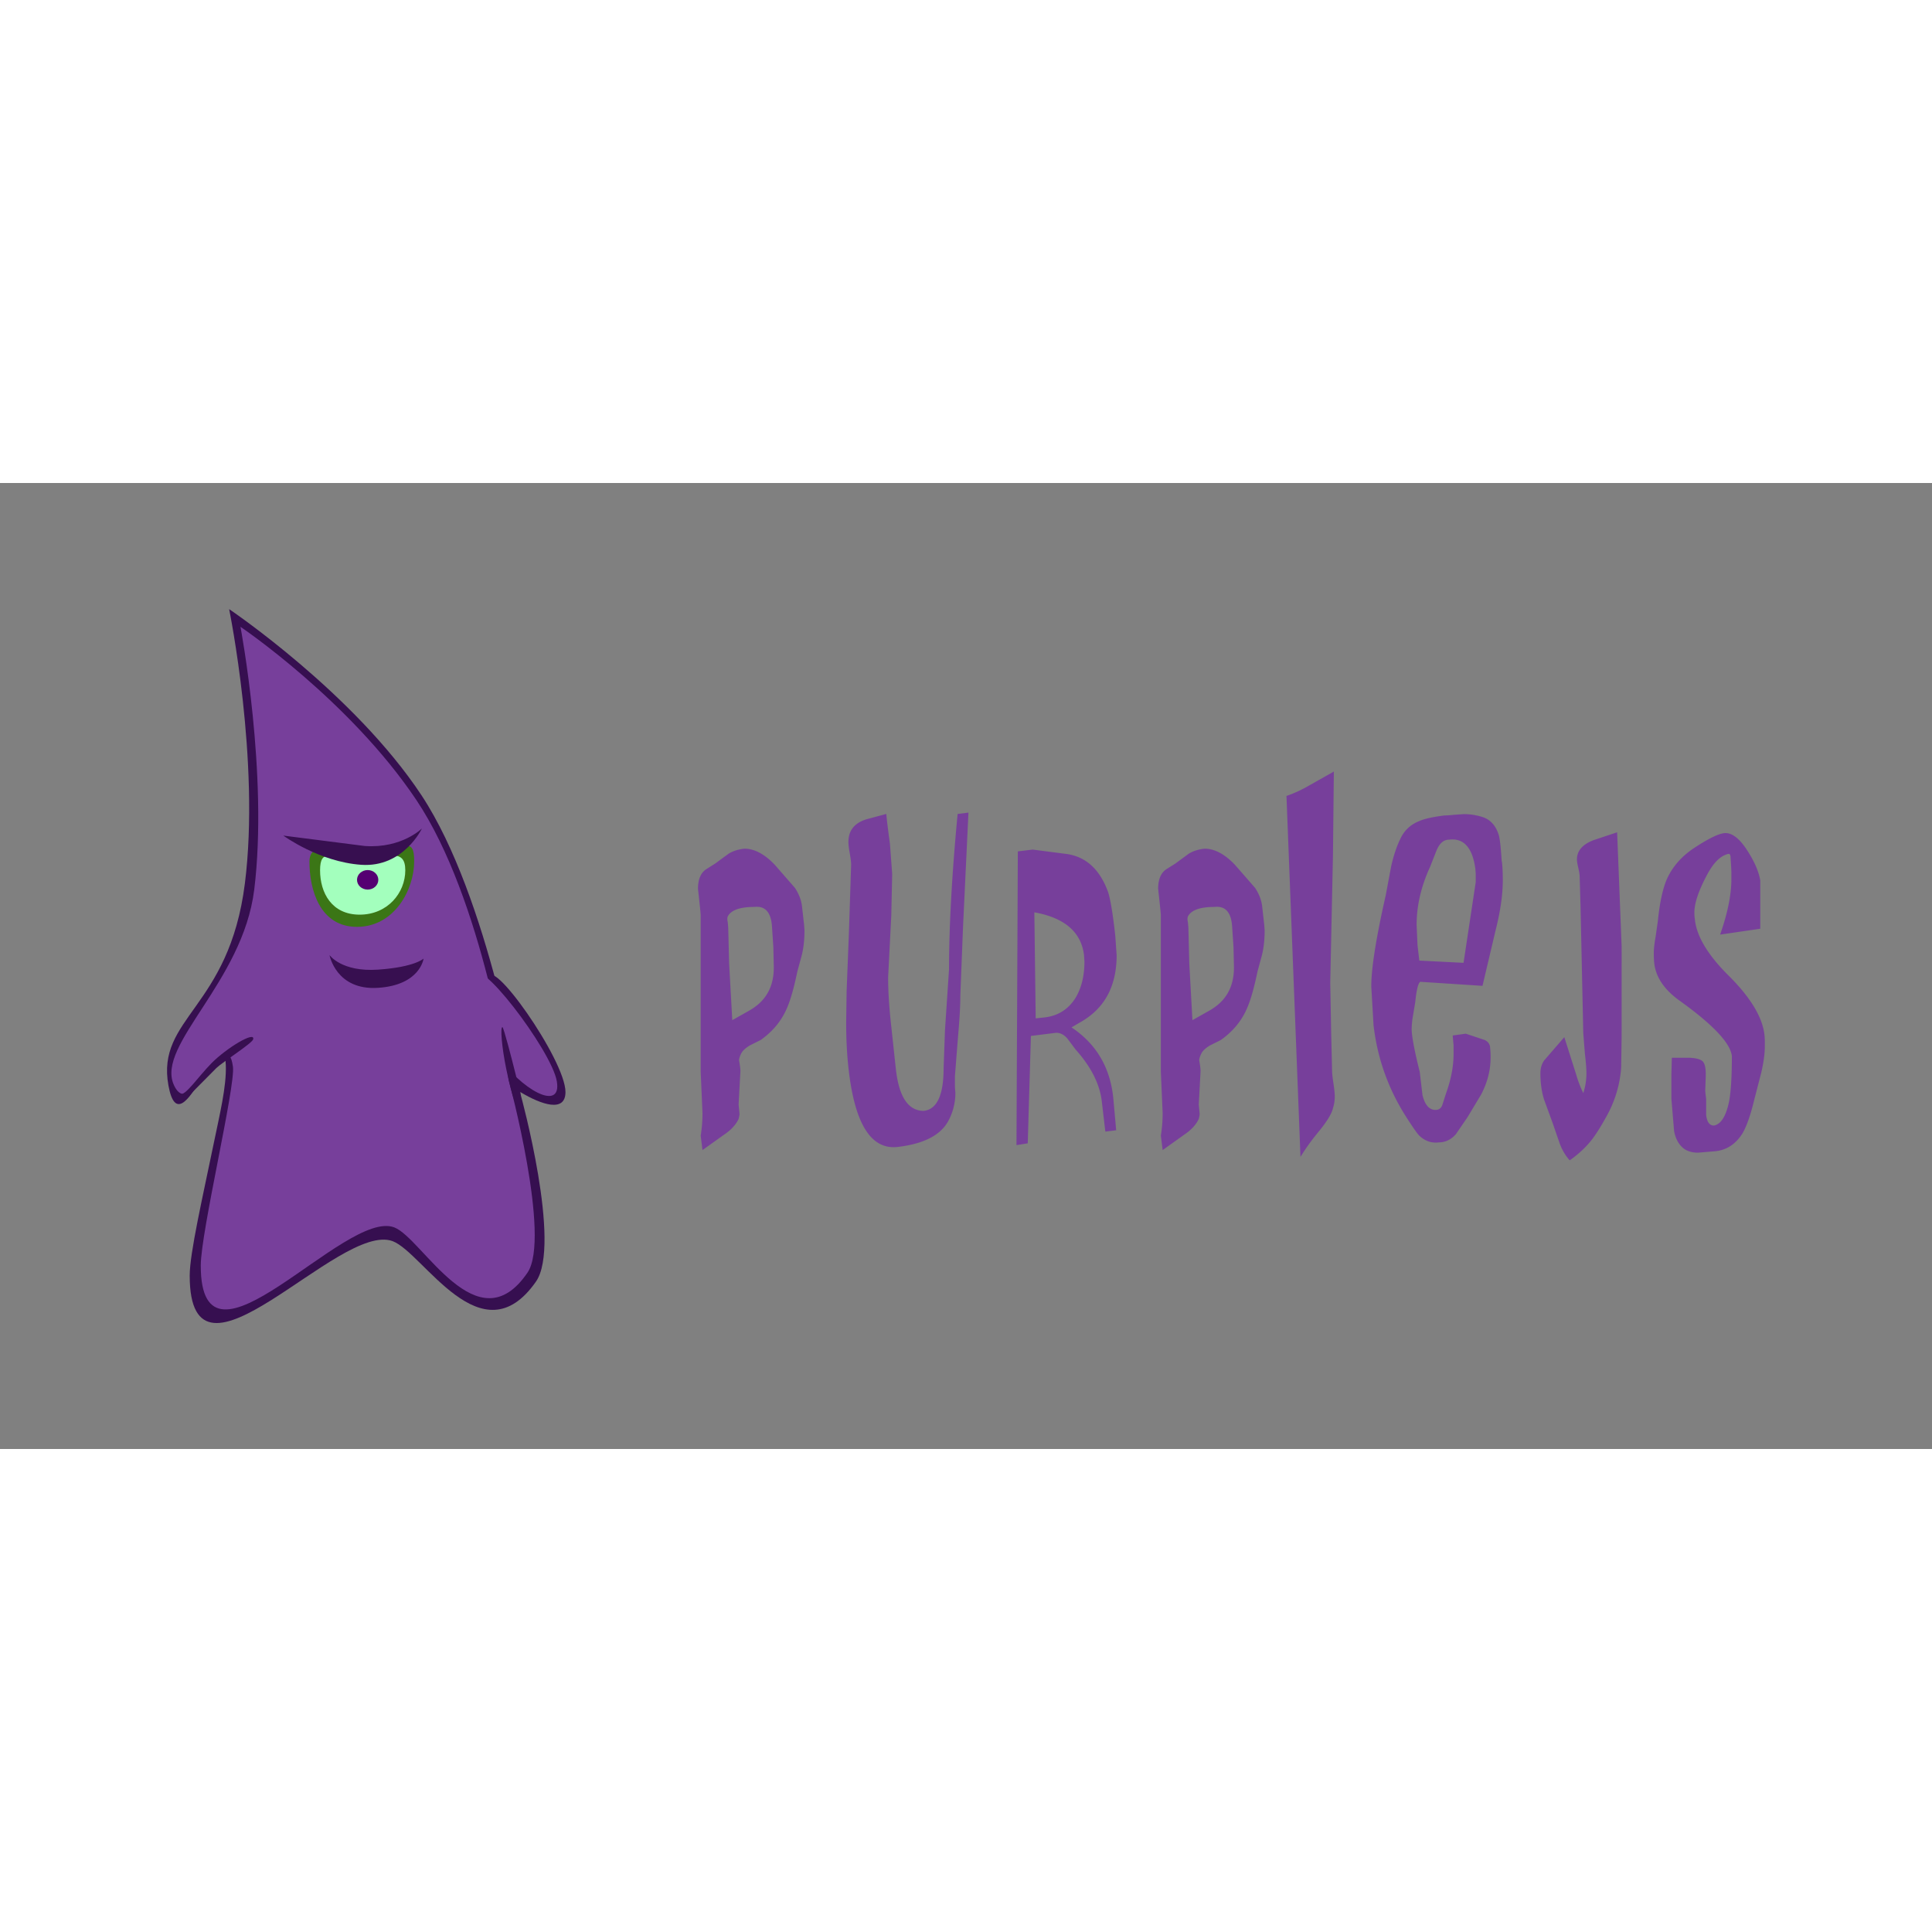 <svg xmlns="http://www.w3.org/2000/svg" viewBox="0 0 120 60" height="1em" width="1em">
  <rect x="0" y="0" width="120" height="60" fill="#808080" stroke="none"/>
  <path d="M49.94 27.394l.028.392c0 .58-.056 1.093-.168 1.54l-.28 1.037c-.224 1.084-.458 1.878-.7 2.382-.336.73-.86 1.345-1.57 1.85l-.673.336c-.28.168-.462.34-.547.518s-.126.313-.126.406c.056.318.084.542.084.673l-.112 2.074.056.59c0 .056-.02.16-.056.308-.168.355-.458.673-.87.953l-1.373.98-.112-.897c.075-.467.112-.934.112-1.4l-.112-2.55v-9.753c0-.075-.056-.617-.168-1.626 0-.598.177-1.01.533-1.233l.533-.336.84-.617c.28-.168.607-.27.98-.308.617 0 1.243.332 1.878.995l1.26 1.443c.243.374.388.747.434 1.12l.126 1.12zm-1.906 1.43l-.084-1.26c-.056-.897-.42-1.308-1.093-1.233-.897 0-1.448.196-1.654.59-.037.093-.037.215 0 .364l.028.336.056 2.214.196 3.53 1.093-.617c.41-.243.73-.523.953-.84.355-.486.533-1.093.533-1.822l-.028-1.26zm12.118-8.352l-.336 7.09-.168 4.26c0 .654-.047 1.495-.14 2.522l-.196 2.494v.533c0 .168.01.327.028.476a3.65 3.65 0 0 1-.448 1.794c-.486.878-1.532 1.41-3.14 1.598-1.663.187-2.68-1.457-3.055-4.933-.093-.86-.14-1.794-.14-2.803l.028-1.934.14-3.56.14-4.288c0-.168-.028-.406-.084-.715s-.084-.547-.084-.715c0-.766.44-1.252 1.317-1.457l1.037-.28c.02.28.093.897.224 1.85l.14 1.878-.056 2.578-.196 3.84c0 .822.056 1.756.168 2.803l.308 2.86c.187 1.756.766 2.634 1.738 2.634.822-.093 1.233-.98 1.233-2.663l.084-2.354.252-3.784c0-2.653.177-5.867.533-9.64zm9.176 19.73l-.673.084-.224-1.906c-.13-1.065-.673-2.13-1.626-3.195l-.504-.673c-.206-.243-.44-.364-.7-.364l-1.57.196-.196 6.67-.7.112.084-18.245.925-.112 2.158.28c1.177.187 2.018.972 2.522 2.354.15.467.3 1.373.448 2.72l.084 1.205c0 1.868-.7 3.232-2.13 4.092l-.673.392c1.57 1.046 2.438 2.55 2.606 4.512zm-2-10.902c-.187-1.42-1.214-2.298-3.083-2.634l.084 6.586.533-.056c.84-.093 1.485-.495 1.934-1.205.374-.617.56-1.373.56-2.27l-.028-.42zm11.193-1.906l.028.392c0 .58-.056 1.093-.168 1.54l-.28 1.037c-.224 1.084-.458 1.878-.7 2.382-.336.73-.86 1.345-1.57 1.85l-.673.336c-.28.168-.462.34-.547.518s-.126.313-.126.406c.056.318.084.542.084.673l-.112 2.074.056.59c0 .056-.02.16-.056.308-.168.355-.458.673-.87.953l-1.373.98-.112-.897c.075-.467.112-.934.112-1.4l-.112-2.55v-9.753c0-.075-.056-.617-.168-1.626 0-.598.177-1.01.533-1.233l.533-.336.84-.617c.28-.168.607-.27.98-.308.617 0 1.243.332 1.878.995l1.26 1.443c.243.374.388.747.434 1.12l.126 1.12zm-1.906 1.43l-.084-1.26c-.056-.897-.42-1.308-1.093-1.233-.897 0-1.448.196-1.654.59-.037.093-.037.215 0 .364l.028.336.056 2.214.196 3.53 1.093-.617c.41-.243.73-.523.953-.84.355-.486.533-1.093.533-1.822l-.028-1.26zm6.233-10.902l-.056 5.213-.168 7.903.056 3.055.056 2.354c0 .187.028.462.084.827s.084.64.084.827a2.29 2.29 0 0 1-.112.729c-.075.355-.402.878-.98 1.57-.41.504-.757 1-1.037 1.457l-.87-22.42a7.69 7.69 0 0 0 1.401-.645zm10.437 5.577c.037.318.056.7.056 1.177 0 .897-.15 1.934-.448 3.11l-.813 3.447-3.868-.252c-.13.093-.234.514-.308 1.26l-.14.84a5.65 5.65 0 0 0-.084.813c0 .448.168 1.345.504 2.69l.168 1.43c.15.617.42.925.813.925.206 0 .346-.103.42-.308l.224-.7c.318-.878.476-1.7.476-2.494v-.504l-.056-.617.813-.112 1.177.392c.224.112.336.28.336.504a4.53 4.53 0 0 1 .028.589c0 .785-.196 1.55-.59 2.298l-.84 1.4-.73 1.065c-.3.336-.654.504-1.065.504-.448.056-.85-.084-1.205-.42-.13-.13-.41-.532-.84-1.205-1.102-1.738-1.766-3.625-2-5.66l-.14-2.4c0-1.14.3-3.027.897-5.66l.336-1.794c.15-.673.346-1.257.59-1.752a2.09 2.09 0 0 1 1.121-1.051c.318-.15.85-.27 1.598-.364.13 0 .332-.014.603-.042l.603-.042c.374 0 .747.056 1.12.168.504.15.85.514 1.037 1.093.075.206.14.766.196 1.682zm-1.654.42c-.187-1.29-.73-1.878-1.626-1.766-.355 0-.626.252-.813.757l-.364.925c-.56 1.214-.84 2.42-.84 3.615l.056 1.26.112.953 2.747.14.757-5.017v-.533l-.028-.336zm9.09 10.5l-.028 1.906a7.24 7.24 0 0 1-.841 2.887c-.355.654-.673 1.168-.953 1.54-.374.486-.84.925-1.4 1.317-.262-.28-.472-.635-.63-1.065l-.434-1.26-.533-1.457c-.15-.486-.224-1.028-.224-1.626 0-.3.075-.56.224-.785l1.26-1.457.73 2.298a7.06 7.06 0 0 0 .448 1.177c.13-.392.196-.803.196-1.233 0-.28-.033-.696-.098-1.247l-.098-1.247-.168-7.79-.056-1.934c0-.112-.028-.3-.084-.533s-.084-.42-.084-.533c0-.542.355-.944 1.065-1.205l1.43-.476.28 7.09zm8.895.196v.364c0 .467-.075 1.018-.224 1.654l-.42 1.626c-.243 1.01-.495 1.728-.757 2.158-.43.673-1.01 1.037-1.738 1.093l-1.01.084c-.43 0-.766-.12-1.01-.364s-.402-.57-.476-.98l-.168-2v-1.513l.028-1.037h1.093c.467.02.757.112.87.28s.16.486.14.953l-.028.785c0 .093.02.27.056.533v1.01c.056.448.224.663.504.645.43-.093.738-.598.925-1.513.112-.617.168-1.55.168-2.803-.093-.803-1.168-1.943-3.223-3.42-.972-.69-1.504-1.476-1.598-2.354-.02-.168-.028-.374-.028-.617 0-.262.037-.598.112-1.01l.14-.98c.112-1.12.3-2 .56-2.606.355-.785.934-1.44 1.738-1.962.916-.598 1.55-.897 1.906-.897.43 0 .873.35 1.33 1.05s.733 1.33.827 1.892v3l-2.494.364c.467-1.327.7-2.476.7-3.447v-.392c0-.168-.02-.514-.056-1.037-.02-.093-.056-.14-.112-.14-.467.093-.897.495-1.29 1.205-.56 1.028-.84 1.84-.84 2.438 0 .168.01.3.028.392.093 1.065.803 2.25 2.13 3.56 1.476 1.476 2.214 2.803 2.214 3.98z" fill="#773f9b" fill-rule="evenodd"/>
  <g transform="matrix(.736 0 0 .736 -.803 6.453)" fill-rule="evenodd">
    <path d="M21.758 25.024c1.3-10.31-1.33-23.148-1.33-23.148s10.554 7.107 16.24 15.72 8.384 25.33 8.384 25.33 3.453 12.58 1.268 15.704c-4.598 6.58-9.508-2.446-12.092-3.415C29.706 53.52 17.1 69.228 17.1 58.12c0-1.892 1.098-6.642 2-11.023.53-2.573 1.116-4.938 1.047-6.74-.187-4.87-3.788 7.478-4.84 1.728s5.12-6.5 6.45-17.06z" fill="#360f50"/>
    <path d="M22.545 25.562c1.2-9.73-1.16-22.194-1.16-22.194s9.217 6.22 14.84 14.612 7.803 23.66 7.803 23.66 3.588 13.285 1.576 16.236c-4.235 6.21-8.858-2.91-11.238-3.823-4.165-1.6-16.332 13.712-16.332 3.224 0-2.836 2.94-15.12 2.715-16.788-.53-3.928-3.493 4.9-4.992 1.527s5.817-8.657 6.787-16.454z" fill="#773f9b"/>
    <path d="M44.028 39.33c.555.834.243 2.865.97 3.3 1.815 1.088 3.814 1.746 3.814 0 0-2.733-6.512-11.905-6.512-9.506 0 .96.43 4.255 1.728 6.204z" fill="#370f50"/>
    <path d="M43.06 39.48c1.94 2.917 5.463 4.877 5.023 2.247S41.11 30.56 41.11 32.96c0 .96.653 4.57 1.95 6.52z" fill="#773f9b"/>
    <path d="M16.274 42.807c.48.145 1.495-1.413 2.656-2.602 1.278-1.3 3.73-2.768 3.524-2.02-.092.335-2.568 1.907-3.1 2.415l-2.893 2.92c-.126-.167-1.185-1.018-.177-.714zm27.54-2.123c-.385-1.88-.513-3.534-.323-3.534.1 0 .808 2.75 1.12 4.002.28 1.123.574 2.174.262 2.407s-.063.337-.112.272c-.075-.1-.373-.35-.946-3.146z" fill="#370f50"/>
    <path d="M31.22 28.69c3.145 0 4.824-3.133 4.824-5.532 0-2.175-.825-1.058-3.628-.822-.29.024-5.212-1.577-5.212.822s.872 5.532 4.016 5.532z" fill="#3b7616"/>
    <path d="M31.444 27.66c2.358 0 3.85-1.842 3.85-3.745s-1.492-1.1-3.85-1.1-3.342-.803-3.342 1.1.984 3.745 3.342 3.745z" fill="#a3ffbd"/>
    <ellipse cx="32.119" cy="24.721" rx=".899" ry=".824" fill="#550072"/>
    <path d="M31.9 21.867c3.103.214 4.8-1.484 4.8-1.484s-1.56 3.316-5.118 3.07S25 20.988 25 20.988l6.892.88zM33.002 32.3c-3.103.214-4.102-1.23-4.102-1.23s.543 3 4.102 2.765 3.834-2.466 3.834-2.466-.73.716-3.834.93z" fill="#370f50"/>
  </g>
</svg>
